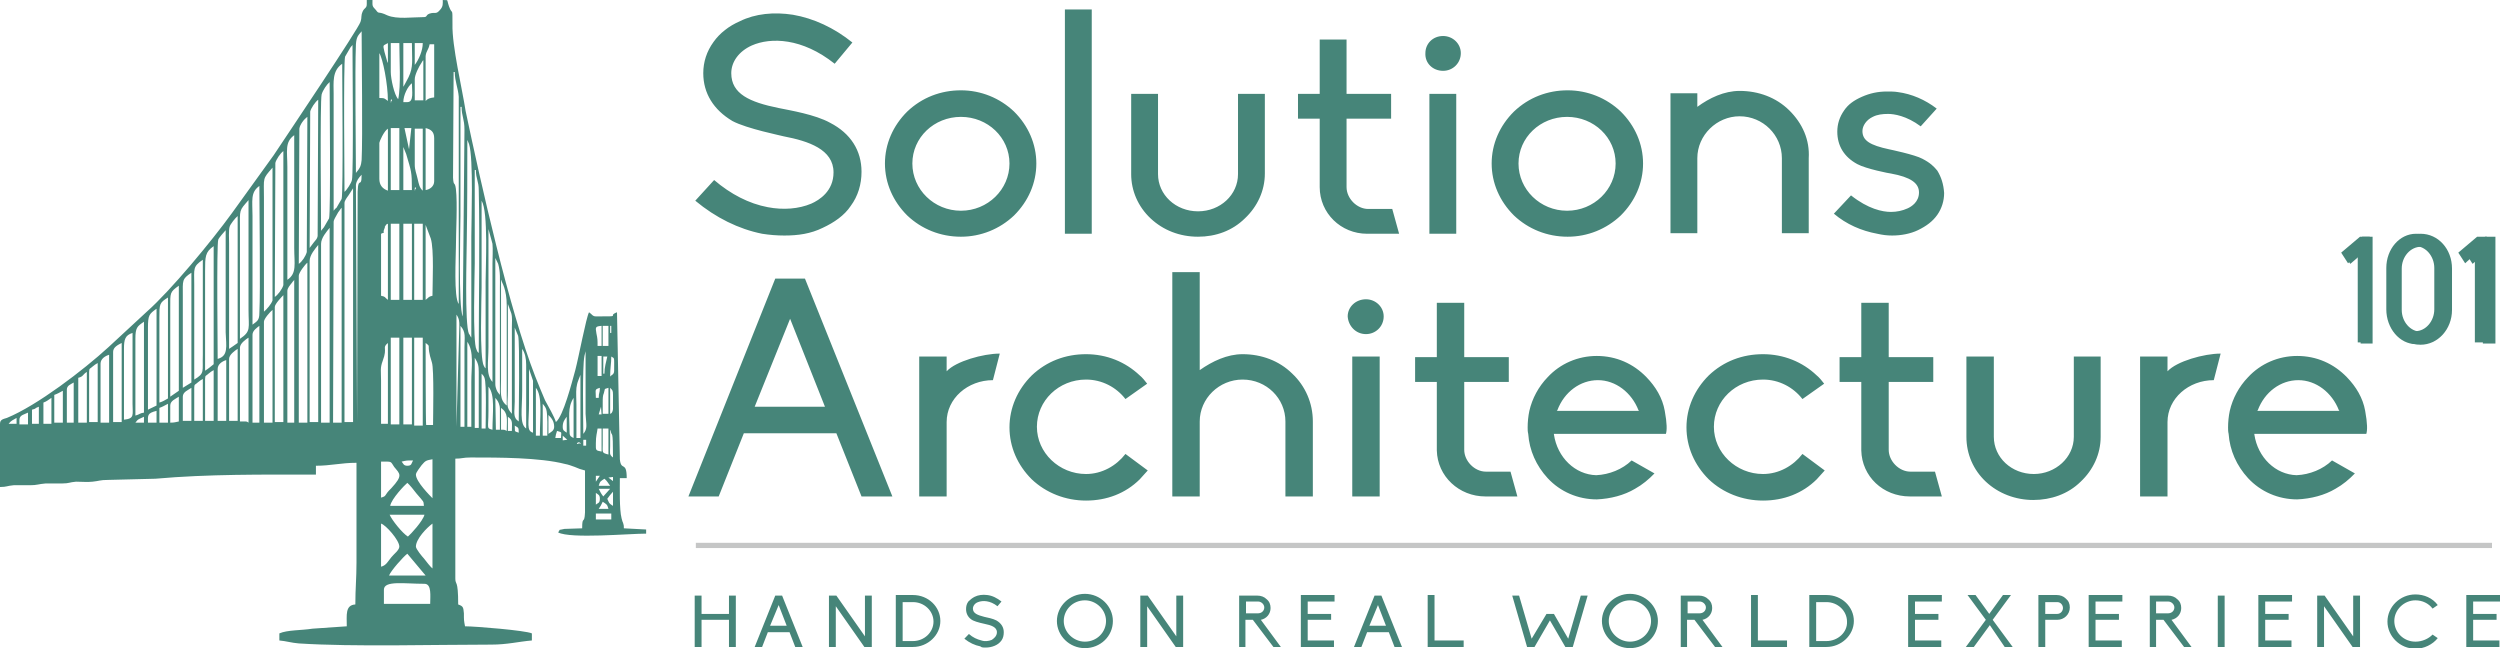 <svg width="270" height="70" viewBox="0 0 270 70" fill="none" xmlns="http://www.w3.org/2000/svg">
<g clip-path="url(#clip0_1_340)">
<path fill-rule="evenodd" clip-rule="evenodd" d="M41.462 63.688C41.462 62.669 43.684 63.051 45.843 63.051C46.645 63.051 46.46 64.39 46.46 65.219H41.462V63.688ZM43.992 59.8L45.967 62.158H42.018C42.203 61.648 43.56 60.118 43.992 59.8ZM44.918 59.035C44.918 58.206 46.09 56.995 46.707 56.548V61.393C46.522 61.266 46.028 60.628 45.782 60.31C45.596 60.118 44.918 59.29 44.918 59.035ZM41.154 61.202V56.548C41.648 56.676 43.128 58.333 43.128 59.035C43.128 59.417 42.511 59.863 42.265 60.182C41.894 60.628 41.709 61.075 41.154 61.202ZM64.353 55.465H66.019V56.102H64.353V55.465ZM42.08 55.592H45.843C45.658 56.293 44.362 57.696 44.054 57.951C43.437 57.568 42.326 56.166 42.08 55.592ZM65.094 54.189C65.464 54.444 65.587 54.444 65.711 54.955H64.662C64.847 54.7 64.909 54.572 65.094 54.189ZM43.992 52.149C44.177 52.277 44.794 53.042 44.979 53.297C45.843 54.317 45.72 54.062 45.782 54.636H42.141C42.265 53.871 43.745 52.341 43.992 52.149ZM64.353 54.508V53.233C64.6 53.424 64.785 53.424 64.785 53.871C64.785 54.381 64.538 54.317 64.353 54.508ZM65.587 53.871C65.772 53.616 65.957 53.361 66.204 53.106V54.636C65.711 54.317 65.834 54.381 65.587 53.871ZM64.662 52.787H65.896L65.155 53.616C64.909 53.297 64.847 53.169 64.662 52.787ZM65.279 51.703C65.587 51.958 65.649 52.149 65.896 52.468H64.662C64.785 51.958 64.909 51.958 65.279 51.703ZM65.711 51.576L66.204 51.512V51.958L65.711 51.576ZM44.918 51.257C44.918 51.002 45.411 50.428 45.535 50.237C45.967 49.727 46.028 49.727 46.707 49.599V53.807C46.46 53.552 44.918 52.022 44.918 51.257ZM41.154 53.743V49.854C42.388 49.854 42.141 49.791 42.573 50.428C43.19 51.193 43.56 51.321 42.265 52.723C41.401 53.552 41.833 53.552 41.154 53.743ZM64.353 52.022V51.384H64.785L64.353 52.022ZM43.992 50.301C43.56 50.301 43.56 50.045 43.375 49.854C43.931 49.727 43.869 49.727 44.609 49.727C44.424 50.045 44.486 50.301 43.992 50.301ZM65.896 46.412C65.896 46.475 65.957 46.475 65.957 46.539C66.081 47.304 66.204 46.093 66.204 49.408C65.772 49.089 65.896 48.962 65.896 48.197C65.896 47.559 65.896 46.985 65.896 46.412ZM65.094 46.284H65.711V49.089C64.97 48.898 65.094 48.898 65.094 48.005C65.094 47.432 65.094 46.858 65.094 46.284ZM64.538 46.284H64.97V48.77C64.292 48.643 64.353 48.643 64.353 47.878C64.353 47.049 64.477 46.794 64.538 46.284ZM62.996 47.495H63.304V48.133H62.996V47.495ZM62.379 47.814C62.564 47.623 62.934 48.069 62.564 47.878C62.564 47.878 62.132 48.069 62.379 47.814ZM60.775 47.049L61.268 47.495L60.775 47.559V47.049ZM62.687 40.483V47.304H62.255C62.255 46.093 62.255 44.945 62.255 43.734C62.255 43.16 62.194 42.395 62.255 41.885C62.317 41.566 62.317 41.439 62.441 41.12L62.564 40.801L62.687 40.483ZM60.158 46.539C60.775 46.73 60.59 46.603 60.59 47.304H59.973C60.034 46.922 60.034 46.922 60.158 46.539ZM61.515 46.73C61.515 45.009 61.268 44.053 61.947 42.969V47.304C61.7 47.177 61.515 47.113 61.515 46.73ZM58.615 43.607C58.739 43.798 58.862 43.862 58.985 44.18C59.17 44.754 59.109 46.348 59.109 47.049H58.615V43.607ZM57.875 41.885C58.615 42.778 58.307 45.073 58.307 47.049H57.875V41.885ZM57.134 39.845L57.566 41.12V46.73C56.826 46.539 57.134 45.71 57.134 43.607C57.134 42.331 57.134 41.12 57.134 39.845ZM55.592 45.965C55.962 46.22 56.024 46.093 56.024 46.73C55.468 46.539 55.654 46.667 55.592 45.965ZM54.852 45.009C55.407 45.392 55.283 45.647 55.283 46.539H54.852V45.009ZM60.775 46.093C60.775 45.583 60.96 45.328 61.207 45.009V46.73C60.96 46.539 60.775 46.539 60.775 46.093ZM59.232 46.858V44.818C59.541 45.137 59.849 45.455 59.849 46.093C59.849 46.539 59.479 46.667 59.232 46.858ZM54.111 44.053C54.913 44.627 54.728 45.2 54.728 46.539C54.481 46.412 54.543 46.412 54.111 46.412V44.053ZM53.494 42.969C53.617 43.16 53.741 43.224 53.864 43.543C53.988 43.925 53.988 43.925 53.988 44.372C53.988 45.009 53.988 45.71 53.988 46.412H53.556L53.494 42.969ZM52.754 41.758C53.494 42.65 53.186 44.627 53.186 46.412C52.507 46.22 52.754 46.348 52.754 44.372C52.754 43.479 52.754 42.65 52.754 41.758ZM52.013 40.355C52.137 40.483 52.26 40.61 52.322 40.801C52.569 41.439 52.445 45.455 52.445 46.284H52.013V40.355ZM51.273 38.634C51.643 39.208 51.705 39.526 51.705 40.164V46.22H51.273V38.634ZM50.471 36.913C51.211 37.996 50.903 39.59 50.903 41.248C50.903 42.842 50.903 44.435 50.903 46.093H50.471V36.913ZM49.73 35.191C50.347 35.892 50.162 36.403 50.162 37.55V46.093H49.73V35.191ZM49.298 33.98C49.607 34.426 49.607 34.745 49.607 35.191L49.298 46.093V33.98ZM56.394 37.678C56.703 38.124 56.826 38.698 56.826 39.399V46.284C56.086 45.774 56.394 44.244 56.394 42.204C56.394 40.674 56.394 39.208 56.394 37.678ZM45.967 37.04C46.645 37.55 45.967 37.04 46.645 39.144C46.892 39.845 46.769 45.073 46.769 45.902H46.028C45.967 45.965 45.967 37.04 45.967 37.04ZM44.794 36.466H45.658V45.965H44.733V36.466H44.794ZM43.56 36.466H44.486V45.838H43.56V36.466ZM42.203 36.466H43.128V45.838H42.203V36.466ZM41.894 37.04V45.774H41.154C41.154 44.244 41.154 42.65 41.154 41.12C41.154 40.036 41.031 39.781 41.339 38.953C41.894 37.486 41.216 37.614 41.894 37.04ZM4.689 43.479C5.059 43.352 5.245 43.16 5.553 42.969V45.774H4.689V43.479ZM3.455 44.244C4.011 44.117 3.64 44.117 4.196 43.925V45.774H3.455V44.244ZM2.098 45.328C2.098 44.818 2.653 44.754 3.023 44.563V45.838H2.098C2.098 45.774 2.098 45.328 2.098 45.328ZM1.789 45.137V45.774H0.926C1.234 45.392 1.357 45.392 1.789 45.137ZM37.205 21.931C37.205 21.676 37.452 21.357 37.637 21.102L38.131 20.337V45.583H37.205V21.931ZM36.033 23.971C36.033 23.716 36.28 23.397 36.403 23.142C36.588 22.823 36.465 23.015 36.65 22.76C36.773 22.568 36.835 22.505 36.897 22.441V45.647H35.971L36.033 23.971ZM34.675 26.33C34.675 25.692 35.292 24.991 35.601 24.608V45.647H34.675V26.33ZM33.441 28.178C33.441 27.541 34.059 26.84 34.367 26.457V45.583H33.441V28.178ZM32.269 29.772C32.269 29.454 32.948 28.561 33.195 28.37V45.647H32.269V29.772ZM31.035 31.43C31.035 31.111 31.282 30.856 31.529 30.537C31.652 30.346 31.714 30.346 31.776 30.219V45.647H31.035V31.43ZM29.678 33.151C29.678 32.832 30.418 32.067 30.603 31.876V45.583H29.678V33.151ZM28.506 34.745C28.506 34.426 29.184 33.661 29.431 33.47V45.647H28.506V34.745ZM27.271 36.148C27.271 35.701 27.765 35.383 28.012 35.191V45.647H27.271V36.148ZM17.214 44.053C17.585 43.925 17.77 43.798 18.14 43.607V45.647H17.214V44.053ZM16.906 44.372V45.647H15.98C15.98 44.882 15.857 44.627 16.906 44.372ZM15.548 45.009V45.647H14.623C14.931 45.2 15.055 45.264 15.548 45.009ZM12.217 37.996C12.217 37.486 12.772 37.231 13.142 37.04V45.583H12.217V37.996ZM10.859 39.271C10.859 38.761 11.353 38.443 11.785 38.315V45.647H10.859V39.271ZM9.625 40.164C9.625 39.718 9.749 39.845 9.995 39.59C10.242 39.399 10.304 39.335 10.551 39.208V45.583H9.625V40.164ZM8.453 40.801C9.008 40.674 8.885 40.483 9.378 40.164V45.647H8.453V40.801ZM7.219 42.077C7.219 41.63 7.651 41.503 7.959 41.312V45.647H7.219V42.077ZM5.862 42.65C6.232 42.523 6.417 42.395 6.787 42.204V45.647H5.862V42.65ZM25.914 37.55C25.914 37.104 26.531 36.658 26.84 36.466V45.647C26.654 45.519 26.654 45.519 26.408 45.519H25.914V37.55ZM24.742 38.761C24.742 38.315 25.359 37.869 25.667 37.678V45.455H24.742V38.761ZM23.508 39.845C23.508 39.335 24.001 39.016 24.433 38.889V45.455H23.508V39.845ZM22.15 40.929C22.15 40.483 22.274 40.61 22.521 40.355C22.767 40.164 22.829 40.1 23.076 39.973V45.455H22.15V40.929ZM20.978 41.885C20.978 41.439 21.102 41.566 21.348 41.312C21.595 41.12 21.657 41.056 21.904 40.929V45.455H20.978V41.885ZM19.744 42.842C19.744 42.331 20.299 42.14 20.67 41.885V45.455H19.744V42.842ZM18.387 45.647V43.798C18.387 43.288 18.942 43.096 19.312 42.842V45.519C18.942 45.583 18.88 45.647 18.387 45.647ZM55.592 35.383L55.962 36.275C56.147 37.04 56.024 44.563 56.024 45.519C55.345 45.073 55.592 44.499 55.592 43.352V35.383ZM13.389 45.328V37.678C13.389 36.658 13.512 36.211 14.314 35.956V43.607C14.314 44.818 14.561 45.2 13.389 45.328ZM65.094 43.479C65.094 43.033 65.094 42.714 65.217 42.459C65.402 41.885 65.155 42.077 65.711 41.885V44.69H65.094V43.479ZM64.909 43.925L64.97 44.754H64.662L64.909 43.925ZM65.896 44.69V41.885C66.143 42.14 66.204 42.14 66.204 42.65V44.18C66.143 44.69 65.896 44.69 65.896 44.69ZM14.623 44.882V36.594C14.623 35.383 14.808 35.255 15.548 34.745V44.563C15.055 44.627 15.117 44.754 14.623 44.882ZM54.852 32.832L55.222 33.852C55.345 34.299 55.283 34.873 55.283 35.319V44.69C54.605 43.925 54.852 43.734 54.852 42.204V32.832ZM15.98 44.244V35.383C15.98 34.044 16.104 33.916 16.906 33.342V43.798L15.98 44.244ZM54.111 30.219C54.111 30.219 54.173 30.282 54.173 30.346C54.173 30.474 54.728 31.175 54.728 33.024V43.798C53.926 43.16 54.111 42.395 54.111 40.993V30.219ZM17.214 43.479V34.299C17.214 32.832 17.214 32.705 18.14 32.131V43.033C17.77 43.224 17.646 43.352 17.214 43.479ZM64.662 42.969H64.353C64.353 42.077 64.168 42.077 64.785 41.885C64.785 42.523 64.662 42.331 64.662 42.969ZM18.387 42.842V33.215C18.387 31.621 18.325 31.557 19.312 30.856V42.204C19.004 42.395 18.695 42.65 18.387 42.842ZM53.494 27.86L53.803 28.497C54.049 29.39 53.988 30.155 53.988 31.111V42.65C53.864 42.459 53.741 42.395 53.617 42.077C53.494 41.694 53.494 41.694 53.494 41.248V27.86ZM19.744 41.885V31.94C19.744 30.282 19.621 30.155 20.67 29.454V41.312C20.361 41.503 20.053 41.694 19.744 41.885ZM64.538 38.443H64.97V40.61H64.538V38.443ZM52.754 24.736L53.186 26.33C53.247 26.967 53.186 27.86 53.186 28.497V41.248C52.445 40.419 52.754 39.144 52.754 37.486V24.736ZM62.996 46.858C62.996 45.455 62.873 39.654 63.119 38.443C63.181 38.188 63.181 38.188 63.243 37.933V44.69C63.304 45.902 63.489 46.284 62.996 46.858ZM65.896 40.674C65.896 39.718 66.019 39.271 66.019 38.506C66.389 38.761 66.328 38.443 66.328 40.036C66.328 40.483 66.019 40.483 65.896 40.674ZM20.978 40.993V30.729C20.978 29.007 20.793 28.816 21.904 28.051V38.315C21.842 40.164 22.15 40.291 20.978 40.993ZM22.15 40.036V29.262C22.15 27.732 22.15 27.222 23.076 26.585V39.335C22.767 39.59 22.459 39.845 22.15 40.036ZM52.013 21.676C52.754 22.887 52.445 28.816 52.445 30.41C52.445 33.534 52.445 36.658 52.445 39.781C52.198 39.526 52.507 39.909 52.26 39.526C51.767 38.698 52.013 32.131 52.013 31.047C52.013 27.86 52.013 24.736 52.013 21.676ZM65.279 40.355H65.155V38.506H65.587C65.464 39.08 65.279 39.654 65.279 40.355ZM23.508 38.761C23.508 37.869 23.384 26.457 23.57 25.883C23.631 25.692 24.248 24.991 24.372 24.863V35.892C24.433 37.423 24.68 38.443 23.508 38.761ZM51.273 18.361H51.396C51.396 19.317 51.705 19.572 51.705 20.528C51.828 25.756 51.705 32.832 51.705 38.124C51.581 37.996 51.581 38.06 51.458 37.741C51.026 36.976 51.273 29.39 51.273 28.433C51.273 25.118 51.273 21.739 51.273 18.361ZM65.094 35.191H65.711V37.359H65.094V35.191ZM24.742 37.678V26.33C24.742 25.947 24.68 24.8 24.803 24.481C24.865 24.226 25.421 23.525 25.667 23.333V37.04C25.297 37.295 25.05 37.486 24.742 37.678ZM64.97 35.191V37.359H64.538C64.538 36.721 64.538 36.594 64.415 36.02C64.292 35.319 64.292 35.255 64.97 35.191ZM65.896 35.191H66.019V35.956H65.896V35.191ZM25.914 36.594V24.736C25.914 22.568 25.791 22.823 26.84 21.612V33.47C26.84 35.446 27.148 35.765 25.914 36.594ZM50.471 15.109L50.656 15.556C51.15 17.086 50.903 23.843 50.903 25.565C50.903 29.198 50.903 32.832 50.903 36.466L50.779 36.275C50.779 36.275 50.718 36.084 50.656 36.084C50.162 35.064 50.409 27.286 50.409 26.075C50.471 22.377 50.471 18.743 50.471 15.109ZM27.271 35.064V23.333C27.271 21.676 27.025 20.783 28.012 20.082C28.012 22.823 28.135 31.302 28.012 33.789C28.012 34.617 27.765 34.681 27.271 35.064ZM49.73 11.539H49.854C49.854 12.559 50.162 12.814 50.162 14.025L49.977 34.171C49.484 33.151 49.73 24.608 49.73 23.333C49.73 19.444 49.73 15.492 49.73 11.539ZM28.506 33.661V21.357C28.506 19.126 28.32 19.381 29.431 18.106V32.45C29.308 32.832 28.814 33.406 28.506 33.661ZM44.794 24.162H45.658V32.386H44.733V24.162H44.794ZM43.56 24.162H44.486V32.386H43.56V24.162ZM42.203 24.162H43.128V32.386H42.203V24.162ZM45.967 32.386V24.29L46.522 25.756C46.892 26.904 46.707 30.601 46.707 31.94C46.213 32.067 46.398 32.067 45.967 32.386ZM41.154 25.246C41.833 24.927 41.216 25.373 41.524 24.672C41.648 24.417 41.462 24.608 41.648 24.353C41.771 24.162 41.771 24.226 41.894 24.162V32.386C41.462 32.067 41.709 32.067 41.154 31.94V25.246ZM29.678 32.067L29.739 17.596C29.801 17.277 30.295 16.512 30.603 16.321V30.792C30.48 31.239 29.986 31.876 29.678 32.067ZM31.035 30.219V18.042C31.035 16.321 30.727 15.364 31.776 14.599V26.776C31.776 28.497 32.084 29.517 31.035 30.219ZM32.269 28.497L32.331 13.898C32.393 13.452 32.825 12.878 33.195 12.623L33.133 27.222C33.01 27.669 32.639 28.242 32.269 28.497ZM33.441 26.776L33.503 12.049C33.565 11.73 34.059 10.965 34.367 10.774L34.305 25.501C34.244 25.82 34.12 25.883 33.873 26.202L33.441 26.776ZM34.675 24.927C34.675 23.907 34.552 10.902 34.737 10.2C34.861 9.754 35.292 9.117 35.601 8.862C35.601 9.882 35.724 22.951 35.539 23.588L34.984 24.545C34.799 24.736 34.799 24.8 34.675 24.927ZM36.033 22.76V10.137C36.033 8.925 35.848 7.65 36.958 6.885C36.958 7.905 37.082 20.847 36.897 21.485L36.341 22.441C36.156 22.568 36.156 22.632 36.033 22.76ZM44.794 20.401C44.794 20.018 45.041 20.401 44.856 20.401C44.856 20.401 44.794 20.847 44.794 20.401ZM43.56 15.874L43.869 16.639C44.424 18.552 44.486 18.488 44.486 20.528H43.56V15.874ZM42.203 13.834H43.128V20.528H42.203V13.834ZM45.967 20.528V13.834C46.522 13.962 46.892 14.217 46.892 14.918V19.572C46.892 20.146 46.398 20.465 45.967 20.528ZM48.99 7.778H49.113C49.113 8.734 49.484 9.563 49.545 10.455V32.832C48.99 32.131 49.237 27.605 49.237 26.776C49.237 25.055 49.422 21.994 49.237 20.401C49.113 19.508 48.99 20.209 48.928 19.189L48.99 7.778ZM40.969 19.317V15.428C40.969 15.3 41.462 14.153 41.894 13.898V20.592C41.339 20.401 40.969 20.018 40.969 19.317ZM38.563 45.647L38.439 19.954C38.501 19.508 38.748 19.189 39.056 18.871C39.056 20.656 38.563 18.488 38.624 21.676L38.563 45.647ZM37.205 20.72C37.205 19.7 37.082 6.758 37.267 6.12L37.822 5.164C37.946 4.973 38.007 4.973 38.069 4.845C38.069 5.865 38.192 18.743 38.007 19.444C37.946 19.763 37.452 20.528 37.205 20.72ZM44.794 17.787V13.898H45.658V20.592C45.288 20.273 45.226 19.827 45.103 19.317C44.979 18.743 44.794 18.361 44.794 17.787ZM38.439 18.679C38.439 15.492 38.316 7.842 38.439 4.781C38.501 3.953 38.686 3.825 39.056 3.379C39.056 5.929 39.18 14.918 39.056 17.277C38.995 17.851 38.933 18.106 38.439 18.679ZM43.684 13.834H44.424L44.177 16.129L43.684 13.834ZM42.203 10.902C42.203 10.519 42.45 10.902 42.265 10.902C42.265 10.902 42.203 11.348 42.203 10.902ZM44.794 8.543C44.794 8.097 45.226 7.204 45.535 6.758C45.72 6.439 45.596 6.63 45.72 6.503V10.838H44.794V8.543ZM43.992 11.029H43.56C43.56 10.264 44.054 9.308 44.486 8.989C44.486 9.818 44.733 11.029 43.992 11.029ZM45.967 10.902V6.056C46.028 5.483 46.275 5.419 46.398 4.781H46.892V10.519C46.398 10.583 46.213 10.647 45.967 10.902ZM40.969 5.738C41.339 6.311 41.894 9.053 41.894 10.902C41.524 10.647 41.586 10.583 40.969 10.583V5.738ZM42.203 7.778V4.654H43.128C43.128 6.311 43.313 9.308 43.005 10.71C42.573 10.264 42.203 8.479 42.203 7.778ZM43.56 9.372V4.654H44.486C44.486 6.503 44.671 7.204 44.116 8.352L43.745 9.053C43.56 9.372 43.684 9.18 43.56 9.372ZM41.894 4.654V6.821C41.894 6.758 41.833 6.694 41.833 6.694L41.524 5.61C41.339 4.781 41.339 4.973 41.894 4.654ZM44.794 7.013V4.654H45.658C45.658 5.483 45.226 6.439 44.794 7.013ZM39.611 0.446C39.611 0.893 39.365 0.829 39.18 1.211C38.933 1.785 39.118 1.785 38.933 2.359C38.748 3.06 30.912 14.727 29.554 16.767L25.05 23.015C22.829 26.075 18.448 31.366 15.857 33.661L11.723 37.486C9.008 39.973 4.011 43.798 0.74 45.137C0.309 45.264 0 45.328 0 45.774V52.596C0.74 52.596 0.74 52.468 1.481 52.404C2.098 52.404 2.715 52.404 3.27 52.404C4.011 52.404 4.134 52.277 4.936 52.213C5.553 52.213 6.17 52.213 6.725 52.213C7.466 52.213 7.466 52.086 8.206 52.022C8.823 52.022 9.44 52.086 9.995 52.022C10.674 51.958 10.797 51.831 11.661 51.831L16.782 51.703C22.521 51.193 28.32 51.257 34.12 51.257V50.301C35.724 50.301 36.835 49.982 38.501 49.982V60.756C38.501 62.477 38.377 63.561 38.377 65.282C37.267 65.346 37.452 66.43 37.452 67.641L33.75 67.896C32.578 68.087 31.035 68.024 30.171 68.406V69.171C30.912 69.235 31.467 69.426 32.269 69.49C38.254 69.873 46.83 69.618 53.062 69.618C54.79 69.618 55.962 69.299 57.443 69.171V68.406C56.764 68.087 51.335 67.641 50.224 67.641C50.101 67.004 50.101 67.004 50.101 66.239C50.039 65.601 50.039 65.474 49.484 65.282C49.484 62.477 49.175 63.242 49.175 62.477V49.535C49.916 49.535 49.977 49.408 50.841 49.408C53.864 49.408 58.307 49.408 61.022 50.109C61.392 50.173 61.7 50.3 62.07 50.428C62.502 50.619 62.687 50.683 63.181 50.811V55.337C63.119 56.739 62.873 55.592 62.873 57.058L60.96 57.122C60.219 57.313 60.59 57.058 60.281 57.505C61.639 58.206 67.932 57.632 69.783 57.632V57.186L67.377 57.058C67.377 56.676 67.377 56.867 67.315 56.548C67.192 56.166 67.253 56.484 67.13 55.974C66.883 55.018 66.945 52.723 66.945 51.639H67.685C67.685 49.727 67.068 50.938 66.945 49.599L66.636 33.725C65.464 34.171 67.377 34.171 64.353 34.171C63.983 34.171 63.921 33.916 63.613 33.725C63.304 34.299 62.502 38.57 62.132 39.973C61.762 41.312 60.836 44.945 60.034 45.583C59.911 45.073 59.17 43.798 58.862 43.224C58.492 42.331 58.183 41.63 57.813 40.674C54.975 33.406 51.952 19.891 50.286 11.985C49.916 9.563 48.805 4.973 48.867 2.614C48.867 0.638 48.867 1.721 48.496 0.701C48.188 -0.191 48.496 0.064 47.818 0C47.818 0.383 47.879 0.701 47.509 1.084C47.077 1.594 47.016 1.275 46.398 1.466C45.905 1.658 46.213 1.849 45.72 1.849C44.547 1.849 42.882 2.104 41.833 1.658C40.784 1.148 40.969 1.594 40.599 1.084C40.167 0.638 40.228 0.638 40.228 0H39.611V0.446Z" fill="#468579"/>
<path d="M84.715 25.437C86.195 25.437 87.553 25.246 88.849 24.608C90.082 24.035 91.193 23.27 91.872 22.25C92.674 21.166 93.044 19.891 93.044 18.552C93.044 16.257 91.872 14.408 89.651 13.261C88.046 12.368 85.332 11.922 84.098 11.667C80.951 11.029 78.977 10.137 78.977 7.905C78.977 6.694 79.779 5.546 81.198 4.909C83.234 4.016 86.627 4.08 90.144 6.885L92.057 4.59C90.082 2.996 87.861 1.976 85.64 1.594C83.604 1.275 81.568 1.466 79.902 2.295C78.73 2.805 77.743 3.57 77.064 4.526C76.323 5.546 75.953 6.694 75.953 7.905C75.953 10.073 77.064 11.858 79.1 13.069C80.642 13.898 84.468 14.663 84.653 14.727C87.306 15.237 90.021 16.129 90.021 18.616C90.021 20.656 88.478 21.612 87.615 21.994C86.257 22.568 84.591 22.696 82.925 22.377C80.889 21.994 78.915 20.974 77.126 19.444L75.089 21.676C77.311 23.525 79.779 24.736 82.308 25.246C83.11 25.373 83.912 25.437 84.715 25.437ZM109.518 12.049C107.976 10.583 105.939 9.754 103.78 9.754C101.62 9.754 99.584 10.519 97.98 12.049C96.438 13.579 95.574 15.556 95.574 17.659C95.574 19.763 96.438 21.739 97.98 23.27C99.523 24.736 101.559 25.565 103.78 25.565C105.939 25.565 107.976 24.736 109.518 23.27C111.061 21.739 111.924 19.763 111.924 17.659C111.924 15.556 111.061 13.579 109.518 12.049ZM103.78 22.759C100.88 22.759 98.535 20.465 98.535 17.659C98.535 14.854 100.88 12.623 103.78 12.623C106.68 12.623 109.024 14.854 109.024 17.659C109.024 20.465 106.68 22.759 103.78 22.759ZM117.909 25.246V1.02H115.009V25.246H117.909ZM124.264 23.588C125.622 24.863 127.411 25.565 129.386 25.565C131.298 25.565 133.088 24.927 134.445 23.588C135.802 22.313 136.604 20.592 136.604 18.743V10.137H133.705V18.807C133.705 21.038 131.792 22.823 129.386 22.823C126.979 22.823 125.066 21.038 125.066 18.807V10.137H122.167V18.807C122.167 20.592 122.907 22.313 124.264 23.588ZM147.649 25.246H151.104L150.364 22.568H147.772C146.538 22.568 145.428 21.421 145.428 20.209V12.814H150.24V10.137H145.428V4.271H142.528V10.137H140.183V12.814H142.528V20.209C142.528 23.015 144.811 25.246 147.649 25.246ZM155.855 7.65C156.904 7.65 157.768 6.821 157.768 5.738C157.768 4.718 156.904 3.889 155.855 3.889C154.744 3.889 153.942 4.718 153.942 5.738C153.88 6.821 154.744 7.65 155.855 7.65ZM154.374 25.246H157.274V10.137H154.374V25.246ZM175.044 12.049C173.501 10.583 171.465 9.754 169.306 9.754C167.146 9.754 165.11 10.519 163.506 12.049C161.963 13.579 161.099 15.556 161.099 17.659C161.099 19.763 161.963 21.739 163.506 23.27C165.048 24.736 167.084 25.565 169.306 25.565C171.465 25.565 173.501 24.736 175.044 23.27C176.586 21.739 177.45 19.763 177.45 17.659C177.45 15.556 176.586 13.579 175.044 12.049ZM169.244 22.759C166.344 22.759 163.999 20.465 163.999 17.659C163.999 14.854 166.344 12.623 169.244 12.623C172.144 12.623 174.488 14.854 174.488 17.659C174.488 20.465 172.144 22.759 169.244 22.759ZM193.245 11.922C191.826 10.519 189.913 9.818 187.877 9.818C186.211 9.818 184.607 10.583 183.311 11.539V10.073H180.412V25.182H183.311V17.086C183.311 14.599 185.409 12.559 187.877 12.559C190.407 12.559 192.443 14.599 192.443 17.086V25.182H195.343V17.086C195.466 15.109 194.664 13.324 193.245 11.922ZM209.226 18.424C208.855 17.978 208.485 17.596 207.621 17.149C206.819 16.703 204.043 16.129 204.043 16.129C201.945 15.683 201.143 15.173 201.143 14.153C201.143 13.579 201.575 12.942 202.253 12.623C202.747 12.368 203.302 12.304 203.919 12.304C204.536 12.304 205.894 12.495 207.436 13.643L209.164 11.73C207.93 10.774 206.449 10.137 204.968 9.945C204.598 9.882 204.166 9.882 203.796 9.882C202.809 9.882 201.945 10.073 201.081 10.455C200.217 10.838 199.6 11.284 199.168 11.922C198.675 12.623 198.428 13.388 198.428 14.217C198.428 15.747 199.168 16.958 200.588 17.723C201.513 18.233 204.104 18.743 204.228 18.743C206.326 19.126 207.251 19.763 207.251 20.783C207.251 21.803 206.449 22.313 206.017 22.505C205.462 22.759 204.845 22.887 204.228 22.887C203.302 22.887 201.76 22.568 199.909 21.102L198.058 23.078C199.415 24.226 201.019 24.927 202.747 25.246C203.302 25.373 203.796 25.437 204.351 25.437C205.338 25.437 206.326 25.246 207.128 24.863C208.053 24.417 208.732 23.907 209.226 23.206C209.719 22.505 209.966 21.676 209.966 20.847C209.904 19.891 209.657 19.126 209.226 18.424Z" fill="#468579"/>
<path d="M78.729 69.873H79.47V64.326H78.729V66.302H75.768V64.326H75.027V69.873H75.768V66.94H78.729V69.873ZM85.887 69.873H86.689L84.468 64.326H83.727L81.506 69.873H82.308L82.925 68.279H85.27L85.887 69.873ZM84.961 67.577H83.172L84.097 65.346L84.961 67.577ZM93.352 69.873H94.154V64.326H93.414V68.725L90.329 64.326H89.527V69.873H90.267V65.474L93.352 69.873ZM96.746 69.873H98.597C100.201 69.873 101.558 68.597 101.558 67.067C101.558 65.537 100.263 64.262 98.597 64.262H96.746V69.873ZM98.597 69.235H97.486V65.027H98.597C99.831 65.027 100.818 65.984 100.818 67.131C100.818 68.279 99.831 69.235 98.597 69.235ZM106.433 69.936C106.803 69.936 107.111 69.873 107.42 69.745C107.728 69.618 107.975 69.426 108.16 69.171C108.345 68.916 108.407 68.597 108.407 68.279C108.407 67.769 108.16 67.322 107.605 67.004C107.235 66.812 106.618 66.685 106.309 66.621C105.569 66.43 105.075 66.239 105.075 65.729C105.075 65.474 105.26 65.155 105.631 65.027C106.124 64.836 106.926 64.836 107.728 65.474L108.16 64.963C107.667 64.581 107.173 64.326 106.618 64.262C106.124 64.198 105.631 64.262 105.26 64.454C105.014 64.581 104.767 64.772 104.582 64.963C104.397 65.219 104.335 65.474 104.335 65.792C104.335 66.302 104.582 66.749 105.075 67.004C105.446 67.195 106.371 67.386 106.371 67.386C106.988 67.514 107.667 67.705 107.667 68.279C107.667 68.725 107.297 68.98 107.111 69.107C106.803 69.235 106.371 69.299 106.001 69.171C105.507 69.044 105.075 68.852 104.643 68.47L104.15 68.98C104.705 69.426 105.26 69.681 105.877 69.809C106.001 69.936 106.186 69.936 106.433 69.936ZM117.169 64.135C115.503 64.135 114.145 65.474 114.145 67.067C114.145 68.661 115.503 70 117.169 70C118.834 70 120.192 68.725 120.192 67.067C120.192 65.474 118.834 64.135 117.169 64.135ZM117.169 69.299C115.935 69.299 114.886 68.279 114.886 67.067C114.886 65.856 115.873 64.836 117.169 64.836C118.403 64.836 119.451 65.856 119.451 67.067C119.451 68.279 118.464 69.299 117.169 69.299ZM126.979 69.873H127.781V64.326H127.041V68.725L123.956 64.326H123.153V69.873H123.894V65.474L126.979 69.873ZM136.172 66.94C136.789 66.812 137.221 66.302 137.221 65.665C137.221 65.282 137.098 64.963 136.789 64.709C136.542 64.454 136.172 64.326 135.802 64.326H133.828V69.873H134.506V66.94H135.308L137.53 69.873H138.332L136.172 66.94ZM134.568 64.963H135.864C136.234 64.963 136.542 65.282 136.542 65.601C136.542 65.984 136.234 66.239 135.864 66.239H134.568V64.963ZM140.491 69.873H144.07V69.171H141.232V66.94H143.761V66.302H141.232V64.963H144.132V64.262H140.491V69.873ZM150.61 69.873H151.412L149.191 64.326H148.451L146.229 69.873H147.031L147.648 68.279H149.993L150.61 69.873ZM149.685 67.577H147.895L148.821 65.346L149.685 67.577ZM154.189 69.873H158.076V69.171H154.929V64.262H154.189V69.873ZM169.058 69.873H169.861L171.465 64.326H170.724L169.367 68.98L167.824 66.302H167.022L165.418 68.98L164.061 64.326H163.32L164.924 69.873H165.727L167.392 67.004L169.058 69.873ZM176.031 64.135C174.365 64.135 173.007 65.474 173.007 67.067C173.007 68.661 174.365 70 176.031 70C177.696 70 179.054 68.725 179.054 67.067C179.054 65.474 177.696 64.135 176.031 64.135ZM176.031 69.299C174.797 69.299 173.748 68.279 173.748 67.067C173.748 65.856 174.797 64.836 176.031 64.836C177.265 64.836 178.313 65.856 178.313 67.067C178.313 68.279 177.326 69.299 176.031 69.299ZM183.866 66.94C184.483 66.812 184.915 66.302 184.915 65.665C184.915 65.282 184.792 64.963 184.483 64.709C184.237 64.454 183.866 64.326 183.496 64.326H181.522V69.873H182.201V66.94H183.003L185.224 69.873H186.026L183.866 66.94ZM182.262 64.963H183.558C183.928 64.963 184.237 65.282 184.237 65.601C184.237 65.984 183.928 66.239 183.558 66.239H182.262V64.963ZM189.111 69.873H192.998V69.171H189.851V64.262H189.111V69.873ZM195.404 69.873H197.255C198.86 69.873 200.217 68.597 200.217 67.067C200.217 65.537 198.921 64.262 197.255 64.262H195.404V69.873ZM197.255 69.235H196.145V65.027H197.255C198.489 65.027 199.477 65.984 199.477 67.131C199.538 68.279 198.489 69.235 197.255 69.235ZM206.079 69.873H209.657V69.171H206.819V66.94H209.349V66.302H206.819V64.963H209.719V64.262H206.079V69.873ZM216.506 69.873H217.37L215.21 66.94L217.185 64.262H216.321L214.84 66.302L213.359 64.262H212.495L214.47 66.94L212.31 69.873H213.174L214.902 67.514L216.506 69.873ZM220.146 69.873H220.887V66.94H222.182C222.923 66.94 223.54 66.366 223.54 65.601C223.54 65.219 223.416 64.9 223.108 64.645C222.861 64.39 222.491 64.262 222.121 64.262H220.146V69.873ZM222.182 66.302H220.887V65.027H222.182C222.552 65.027 222.799 65.346 222.799 65.665C222.799 65.984 222.552 66.302 222.182 66.302ZM225.576 69.873H229.154V69.171H226.316V66.94H228.846V66.302H226.316V64.963H229.216V64.262H225.576V69.873ZM234.522 66.94C235.139 66.812 235.571 66.302 235.571 65.665C235.571 65.282 235.448 64.963 235.139 64.709C234.893 64.454 234.522 64.326 234.152 64.326H232.178V69.873H232.856V66.94H233.659L235.88 69.873H236.682L234.522 66.94ZM232.856 64.963H234.152C234.522 64.963 234.831 65.282 234.831 65.601C234.831 65.984 234.522 66.239 234.152 66.239H232.856V64.963ZM239.52 69.873H240.26V64.326H239.52V69.873ZM243.901 69.873H247.479V69.171H244.641V66.94H247.171V66.302H244.641V64.963H247.541V64.262H243.901V69.873ZM254.081 69.873H254.883V64.326H254.143V68.725L251.058 64.326H250.256V69.873H250.996V65.474L254.081 69.873ZM260.868 69.299C259.573 69.299 258.585 68.279 258.585 67.067C258.585 65.856 259.634 64.836 260.868 64.836C261.609 64.836 262.287 65.155 262.719 65.729L263.275 65.346C262.719 64.581 261.794 64.198 260.868 64.198C259.202 64.198 257.845 65.537 257.845 67.131C257.845 68.725 259.202 70.064 260.868 70.064C261.794 70.064 262.719 69.618 263.275 68.916L262.719 68.534C262.287 68.98 261.609 69.299 260.868 69.299ZM266.36 69.873H269.938V69.171H267.1V66.94H269.63V66.302H267.1V64.963H270V64.262H266.36V69.873Z" fill="#468579"/>
<path d="M93.044 53.616H96.376L86.936 30.091H83.727L74.349 53.616H77.619L80.334 46.794H90.329L93.044 53.616ZM89.095 43.925H81.506L85.331 34.426L89.095 43.925ZM102.237 38.507H99.275V53.616H102.237V45.583C102.237 43.033 104.52 41.057 107.235 41.057L107.975 38.188C106.186 38.188 103.224 39.017 102.237 40.1V38.507ZM121.549 49.026C120.562 50.301 119.02 51.193 117.292 51.193C114.392 51.193 111.986 48.898 111.986 46.093C111.986 43.288 114.33 40.993 117.292 40.993C119.02 40.993 120.562 41.822 121.549 43.097L123.894 41.439C123.647 41.12 123.4 40.801 123.092 40.547C121.549 39.08 119.513 38.252 117.292 38.252C115.071 38.252 113.035 39.017 111.43 40.547C109.888 42.077 109.024 44.053 109.024 46.157C109.024 48.261 109.888 50.237 111.43 51.767C112.973 53.233 115.071 54.062 117.292 54.062C119.513 54.062 121.549 53.297 123.092 51.767C123.4 51.448 123.647 51.129 123.956 50.811L121.549 49.026ZM139.566 40.355C138.147 38.953 136.234 38.252 134.198 38.252C132.532 38.252 130.928 39.017 129.57 39.973V29.39H126.609V53.616H129.57V45.519C129.57 43.033 131.668 40.993 134.198 40.993C136.789 40.993 138.825 43.033 138.825 45.519V53.616H141.787V45.519C141.787 43.543 140.985 41.694 139.566 40.355ZM147.525 36.084C148.574 36.084 149.438 35.255 149.438 34.171C149.438 33.151 148.574 32.322 147.525 32.322C146.414 32.322 145.551 33.151 145.551 34.171C145.612 35.191 146.414 36.084 147.525 36.084ZM146.044 53.616H149.006V38.507H146.044V53.616ZM160.42 53.616H163.876L163.135 50.938H160.482C159.248 50.938 158.137 49.791 158.137 48.579V41.248H162.95V38.57H158.137V32.705H155.176V38.57H152.831V41.248H155.176V48.643C155.238 51.448 157.582 53.616 160.42 53.616ZM179.794 44.372C179.547 42.969 178.807 41.758 177.82 40.738C176.401 39.272 174.55 38.443 172.452 38.443C170.416 38.443 168.503 39.272 167.146 40.738C166.158 41.758 165.48 43.033 165.171 44.372C165.048 44.945 164.986 45.583 164.986 46.157C164.986 46.412 164.986 46.603 165.048 46.858C165.171 48.643 165.912 50.301 167.146 51.639C168.503 53.106 170.416 53.934 172.452 53.934C173.933 53.871 175.414 53.488 176.586 52.787C177.388 52.341 178.067 51.767 178.684 51.129L176.216 49.727C175.228 50.683 173.809 51.257 172.39 51.321C170.107 51.257 168.195 49.408 167.824 46.922V46.858H179.918C180.041 46.475 180.041 45.711 179.794 44.372ZM168.133 44.372L168.195 44.308C168.935 42.332 170.663 41.057 172.575 41.057C174.488 41.057 176.216 42.395 176.956 44.308L177.018 44.372H168.133ZM194.664 49.026C193.677 50.301 192.134 51.193 190.407 51.193C187.507 51.193 185.1 48.898 185.1 46.093C185.1 43.288 187.445 40.993 190.407 40.993C192.134 40.993 193.677 41.822 194.664 43.097L197.009 41.439C196.762 41.12 196.515 40.801 196.206 40.547C194.664 39.08 192.628 38.252 190.407 38.252C188.185 38.252 186.149 39.017 184.545 40.547C183.003 42.077 182.139 44.053 182.139 46.157C182.139 48.261 183.003 50.237 184.545 51.767C186.088 53.233 188.185 54.062 190.407 54.062C192.628 54.062 194.664 53.297 196.206 51.767C196.515 51.448 196.762 51.129 197.07 50.811L194.664 49.026ZM206.264 53.616H209.719L208.978 50.938H206.325C205.091 50.938 203.981 49.791 203.981 48.579V41.248H208.793V38.57H203.981V32.705H201.019V38.57H198.674V41.248H201.019V48.643C201.081 51.448 203.364 53.616 206.264 53.616ZM214.47 52.022C215.827 53.297 217.678 53.998 219.591 53.998C221.504 53.998 223.355 53.361 224.712 52.022C226.069 50.747 226.871 49.026 226.871 47.177V38.507H223.972V47.177C223.972 49.408 221.997 51.193 219.653 51.193C217.246 51.193 215.334 49.408 215.334 47.177V38.507H212.372V47.177C212.372 49.026 213.112 50.747 214.47 52.022ZM234.09 38.507H231.129V53.616H234.09V45.583C234.09 43.033 236.373 41.057 239.088 41.057L239.829 38.188C238.039 38.188 235.078 39.017 234.09 40.1V38.507ZM255.439 44.372C255.192 42.969 254.451 41.758 253.464 40.738C252.045 39.272 250.194 38.443 248.096 38.443C246.06 38.443 244.148 39.272 242.79 40.738C241.803 41.758 241.124 43.033 240.816 44.372C240.692 44.945 240.631 45.583 240.631 46.157C240.631 46.412 240.631 46.603 240.692 46.858C240.816 48.643 241.556 50.301 242.79 51.639C244.148 53.106 246.06 53.934 248.096 53.934C249.577 53.871 251.058 53.488 252.23 52.787C253.032 52.341 253.711 51.767 254.328 51.129L251.86 49.727C250.873 50.683 249.454 51.257 248.035 51.321C245.752 51.257 243.839 49.408 243.469 46.922V46.858H255.562C255.685 46.475 255.685 45.711 255.439 44.372ZM243.777 44.372L243.839 44.308C244.579 42.332 246.307 41.057 248.22 41.057C250.132 41.057 251.86 42.395 252.6 44.308L252.662 44.372H243.777Z" fill="#468579"/>
<path d="M256.241 37.104V25.565H255.13L253.032 27.35L253.834 28.497L254.945 27.541V37.104H256.241Z" fill="#468579"/>
<path d="M261.424 25.246C259.573 25.246 258.03 26.903 258.03 29.007V33.47C258.03 35.574 259.573 37.231 261.424 37.231C263.275 37.231 264.817 35.574 264.817 33.47V29.007C264.817 26.903 263.336 25.246 261.424 25.246ZM263.583 33.47C263.583 34.745 262.658 35.829 261.485 35.829C260.313 35.829 259.388 34.745 259.388 33.47V29.007C259.388 27.732 260.313 26.648 261.485 26.648C262.658 26.648 263.583 27.732 263.583 29.007V33.47Z" fill="#468579"/>
<path d="M269.506 37.104V25.565H268.396L266.298 27.35L267.038 28.497L268.149 27.541V37.104H269.506Z" fill="#468579"/>
<path d="M75.151 58.907H269.136" stroke="#C5C6C6" stroke-width="0.567" stroke-miterlimit="10"/>
<path d="M255.932 36.976V25.565H254.883L252.847 27.286L253.588 28.433L254.636 27.477V36.976H255.932ZM260.93 25.246C259.141 25.246 257.721 26.903 257.721 28.944V33.406C257.721 35.446 259.141 37.167 260.93 37.167C262.719 37.167 264.138 35.51 264.138 33.406V28.944C264.138 26.903 262.658 25.246 260.93 25.246ZM262.904 33.406C262.904 34.681 261.979 35.765 260.868 35.765C259.758 35.765 258.832 34.681 258.832 33.406V28.944C258.832 27.668 259.758 26.585 260.868 26.585C261.979 26.585 262.904 27.668 262.904 28.944V33.406ZM268.581 36.976V25.565H267.532L265.496 27.286L266.236 28.433L267.285 27.477V36.976H268.581Z" fill="#468579"/>
</g>
<defs>
<clipPath id="clip0_1_340">
<rect width="270" height="70" fill="white"/>
</clipPath>
</defs>
</svg>
